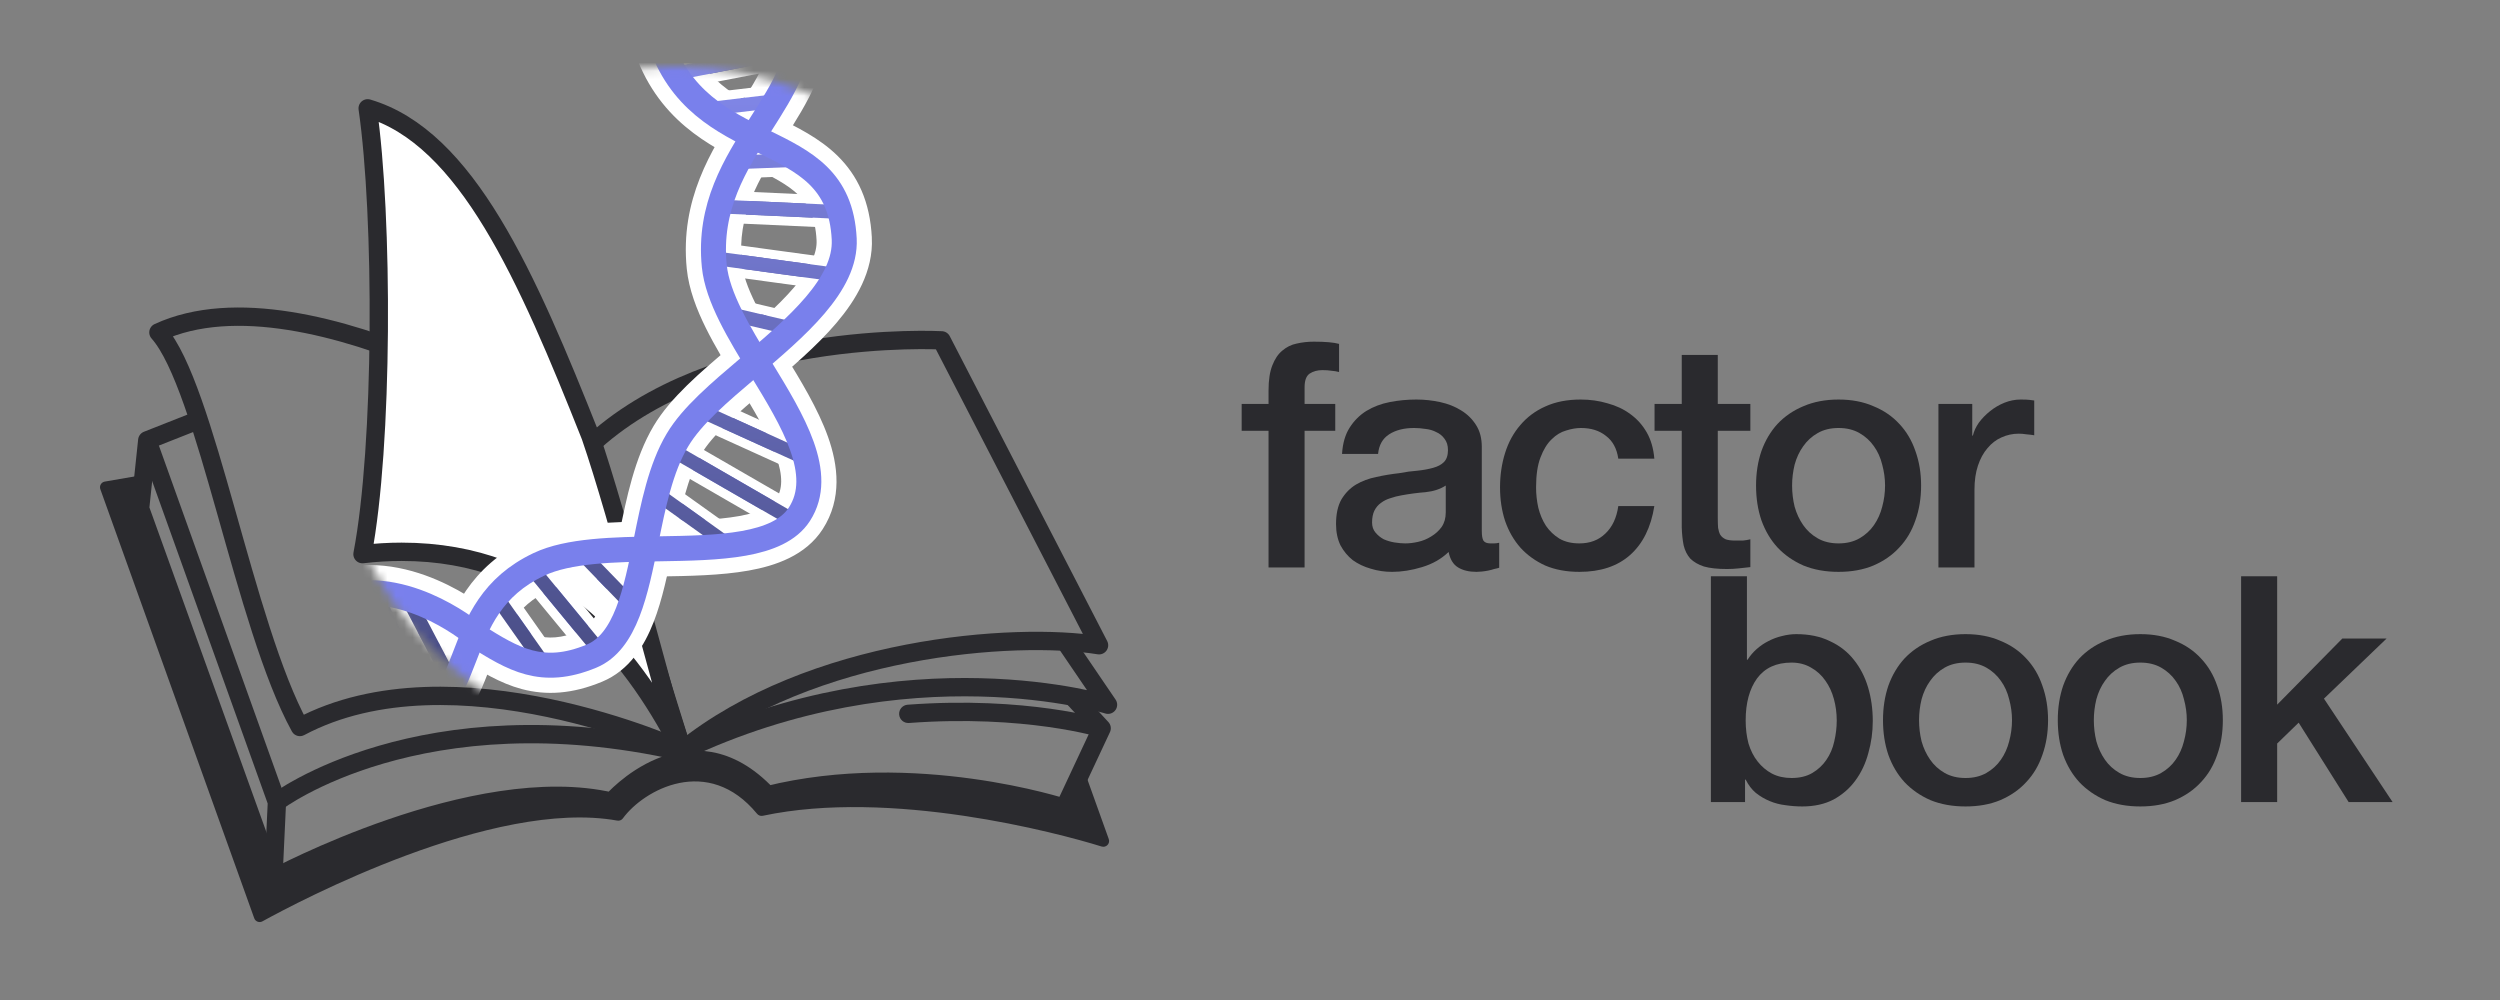 <svg width="300" height="120" viewBox="0 0 300 120" fill="none" xmlns="http://www.w3.org/2000/svg">
<rect x="0" y="0" width="300" height="120" fill="#808080" stroke="none"/>
<path d="M129.983 92.126L133.051 100.686C133.245 101.225 132.741 101.751 132.195 101.583C126.818 99.906 106.842 94.633 91.53 97.895C91.276 97.951 91.014 97.854 90.846 97.652C84.965 90.508 77.256 94.764 74.738 98.213C74.584 98.422 74.323 98.519 74.065 98.471C59.205 95.806 35.836 108.167 31.49 110.562C31.117 110.768 30.65 110.588 30.508 110.189L12.041 58.706C11.896 58.302 12.15 57.861 12.576 57.79L17.216 56.987L16.824 60.873C16.813 60.978 16.824 61.079 16.861 61.176L32.529 104.658C32.671 105.055 33.131 105.234 33.501 105.036C37.521 102.917 58.005 92.709 73.045 96.12C73.277 96.173 73.516 96.105 73.684 95.937C83.339 86.532 89.837 93.598 91.814 95.22C91.978 95.354 92.191 95.403 92.4 95.354C108.072 91.771 124.004 95.877 127.162 96.778C127.491 96.871 127.831 96.715 127.976 96.404L129.979 92.126H129.983Z" fill="#2A2A2E"/>
<path d="M81.897 90.034C78.549 79.99 73.216 62.047 70.586 53.677C85.652 39.328 112.992 40.842 112.992 40.842L131.885 77.43C121.81 75.789 97.361 77.562 81.897 90.034Z" stroke="#2A2A2E" stroke-width="2.2" stroke-miterlimit="10" stroke-linejoin="round"/>
<path d="M81.897 90.034C81.897 90.034 54.403 77.434 35.989 87.239C29.293 75.043 24.749 46.346 19.01 39.889C37.184 31.519 70.586 53.68 70.586 53.68L81.897 90.037V90.034Z" stroke="#2A2A2E" stroke-width="2.2" stroke-miterlimit="10" stroke-linejoin="round"/>
<path d="M127.699 76.836L132.96 84.567C132.96 84.567 109.091 77.134 81.705 90.186" stroke="#2A2A2E" stroke-width="2.2" stroke-miterlimit="10" stroke-linejoin="round"/>
<path d="M108.913 84.565C108.307 84.61 107.852 85.138 107.897 85.743C107.942 86.349 108.47 86.804 109.076 86.759L108.913 84.565ZM132.195 87.395C132.517 86.344 132.517 86.344 132.516 86.344C132.516 86.344 132.516 86.344 132.516 86.343C132.515 86.343 132.514 86.343 132.513 86.343C132.511 86.342 132.509 86.341 132.506 86.34C132.5 86.339 132.492 86.336 132.482 86.333C132.461 86.327 132.432 86.318 132.393 86.307C132.317 86.285 132.207 86.254 132.062 86.216C131.773 86.138 131.35 86.03 130.8 85.904C129.7 85.653 128.093 85.332 126.042 85.046C121.941 84.472 116.062 84.033 108.913 84.565L109.076 86.759C116.047 86.24 121.768 86.669 125.737 87.224C127.721 87.502 129.267 87.811 130.311 88.049C130.832 88.168 131.229 88.27 131.492 88.34C131.623 88.376 131.721 88.403 131.785 88.422C131.817 88.431 131.84 88.438 131.855 88.442C131.862 88.444 131.867 88.446 131.87 88.447C131.871 88.447 131.872 88.447 131.873 88.447C131.873 88.447 131.873 88.447 131.873 88.447C131.873 88.447 131.873 88.447 131.873 88.447C131.872 88.447 131.872 88.447 132.195 87.395Z" fill="#2A2A2E"/>
<path d="M23.856 50.396L17.672 52.836L16.809 61.027L32.801 105.41C32.801 105.41 57.003 92.365 73.414 96.203C73.414 96.203 82.726 85.423 92.093 95.426C109.73 91.043 127.726 96.943 127.726 96.943L132.198 87.392L128.626 83.528" stroke="#2A2A2E" stroke-width="2.2" stroke-miterlimit="10" stroke-linejoin="round"/>
<path d="M17.672 52.836L33.231 96.255L32.801 105.413" stroke="#2A2A2E" stroke-width="2.2" stroke-miterlimit="10" stroke-linejoin="round"/>
<path d="M33.238 96.207C33.238 96.207 50.497 83.131 81.705 90.186" stroke="#2A2A2E" stroke-width="2.2" stroke-miterlimit="10" stroke-linejoin="round"/>
<path d="M81.499 89.5C75.55 78.18 66.075 66.215 48.177 66.215C46.652 66.215 45.081 66.31 43.5 66.497C45.999 53.5 45.999 26 44.12 13C55.999 16.5 63.247 33.169 70.864 52.348C74.2 62.011 79.683 83.426 81.499 89.5Z" fill="white" stroke="#2A2A2E" stroke-width="2.2" stroke-linejoin="round"/>
<mask id="mask0_6315_28056" style="mask-type:alpha" maskUnits="userSpaceOnUse" x="40" y="8" width="82" height="82">
<circle cx="81" cy="49" r="41" fill="#D9D9D9"/>
</mask>
<g mask="url(#mask0_6315_28056)">
<path d="M96.156 5.044L96.051 4.504L95.511 4.608L80.77 7.463L80.231 7.568L80.335 8.107L80.649 9.727L80.753 10.267L81.293 10.163L96.034 7.308L96.574 7.204L96.47 6.664L96.156 5.044ZM93.499 11.237L93.434 10.691L92.888 10.756L84.763 11.722L84.217 11.787L84.282 12.333L84.477 13.972L84.542 14.518L85.088 14.453L93.212 13.486L93.759 13.422L93.694 12.875L93.499 11.237ZM96.291 18.346L96.27 17.797L95.72 17.817L88.826 18.081L88.276 18.102L88.297 18.652L88.36 20.3L88.381 20.85L88.931 20.829L95.825 20.566L96.375 20.544L96.354 19.995L96.291 18.346ZM101.381 24.643L101.406 24.093L100.856 24.069L86.394 23.41L85.844 23.385L85.819 23.934L85.744 25.582L85.719 26.132L86.269 26.157L100.731 26.816L101.281 26.841L101.306 26.291L101.381 24.643ZM100.982 32.223L101.056 31.678L100.511 31.604L85.829 29.598L85.284 29.524L85.21 30.069L84.986 31.704L84.912 32.249L85.457 32.323L100.139 34.329L100.684 34.403L100.759 33.858L100.982 32.223ZM95.867 38.773L95.992 38.237L95.457 38.112L87.889 36.341L87.353 36.216L87.228 36.751L86.852 38.358L86.726 38.893L87.262 39.019L94.83 40.79L95.365 40.915L95.491 40.38L95.867 38.773ZM97.537 54.502L97.764 54.002L97.264 53.774L84.66 48.051L84.159 47.823L83.932 48.324L83.249 49.826L83.022 50.327L83.523 50.555L96.126 56.278L96.627 56.506L96.855 56.005L97.537 54.502ZM96.237 62.067L96.512 61.591L96.036 61.316L81.339 52.826L80.863 52.55L80.588 53.027L79.762 54.455L79.487 54.932L79.963 55.207L94.66 63.697L95.137 63.972L95.412 63.496L96.237 62.067ZM88.459 65.127L88.778 64.679L88.331 64.359L79.606 58.123L79.159 57.804L78.839 58.251L77.88 59.593L77.56 60.041L78.007 60.361L86.732 66.597L87.179 66.916L87.499 66.469L88.459 65.127ZM76.679 72.311L77.074 71.928L76.691 71.533L70.777 65.429L70.394 65.034L69.999 65.417L68.814 66.565L68.419 66.947L68.802 67.342L74.716 73.447L75.099 73.842L75.494 73.459L76.679 72.311ZM73.016 78.07L73.44 77.72L73.091 77.295L64.879 67.326L64.529 66.902L64.104 67.252L62.831 68.301L62.406 68.65L62.756 69.075L70.968 79.044L71.318 79.468L71.742 79.119L73.016 78.07ZM66.331 79.769L66.78 79.452L66.463 79.002L60.696 70.819L60.379 70.37L59.929 70.687L58.581 71.637L58.131 71.954L58.448 72.404L64.216 80.587L64.533 81.036L64.982 80.719L66.331 79.769ZM52.749 85.955L53.249 85.727L53.021 85.226L46.639 71.217L46.411 70.717L45.91 70.945L44.409 71.629L43.908 71.857L44.136 72.357L50.519 86.366L50.747 86.867L51.247 86.639L52.749 85.955ZM55.347 82.255L55.834 81.999L55.578 81.512L50.469 71.778L50.214 71.291L49.727 71.546L48.266 72.313L47.779 72.569L48.035 73.056L53.143 82.79L53.399 83.277L53.886 83.022L55.347 82.255Z" fill="url(#paint0_linear_6315_28056)" stroke="white" stroke-width="1.1" stroke-miterlimit="10"/>
<mask id="path-12-outside-1_6315_28056" maskUnits="userSpaceOnUse" x="42.121" y="-0.5" width="59" height="93" fill="black">
<rect fill="white" x="42.121" y="-0.5" width="59" height="93"/>
<path fill-rule="evenodd" clip-rule="evenodd" d="M96.162 1.5C96.891 1.501 97.481 2.093 97.48 2.822C97.477 5.076 96.93 7.132 96.109 9.063C95.142 11.337 93.77 13.492 92.433 15.591L92.392 15.655C89.316 20.483 86.363 25.188 87.029 31.794C87.197 33.452 87.864 35.291 88.86 37.302C89.841 39.28 91.089 41.328 92.38 43.446L92.435 43.536L92.453 43.566C94.353 46.671 96.357 49.949 97.472 53.073C98.595 56.224 98.917 59.508 97.043 62.416C95.473 64.854 92.573 65.95 89.481 66.501C86.35 67.06 82.642 67.12 79.062 67.178C76.351 67.223 73.698 67.27 71.288 67.509C68.867 67.749 66.805 68.173 65.245 68.911C60.061 71.363 58.53 75.246 56.984 79.272L56.982 79.276L56.941 79.383C56.134 81.464 55.27 83.694 53.788 85.534C52.227 87.471 50.037 88.923 46.696 89.58C45.981 89.721 45.287 89.255 45.146 88.539C45.005 87.824 45.471 87.13 46.187 86.99C48.95 86.446 50.581 85.307 51.732 83.878C52.936 82.383 53.67 80.515 54.52 78.323C54.52 78.323 54.52 78.322 54.521 78.322L54.53 78.296C56.085 74.248 57.927 69.452 64.116 66.525C66.085 65.594 68.502 65.132 71.028 64.882C73.566 64.63 76.329 64.583 79.02 64.539C82.657 64.48 86.137 64.416 89.018 63.902C91.938 63.381 93.877 62.457 94.824 60.986C96.054 59.078 95.987 56.771 94.985 53.96C93.977 51.134 92.127 48.092 90.182 44.912L90.095 44.769C88.827 42.69 87.527 40.557 86.495 38.474C85.442 36.35 84.616 34.179 84.403 32.059C83.639 24.48 87.084 19.073 90.115 14.316L90.165 14.237C90.165 14.237 90.165 14.237 90.165 14.237C91.54 12.079 92.804 10.09 93.679 8.031C94.4 6.335 94.837 4.632 94.84 2.818C94.841 2.089 95.433 1.499 96.162 1.5Z"/>
</mask>
<path fill-rule="evenodd" clip-rule="evenodd" d="M96.162 1.5C96.891 1.501 97.481 2.093 97.48 2.822C97.477 5.076 96.93 7.132 96.109 9.063C95.142 11.337 93.77 13.492 92.433 15.591L92.392 15.655C89.316 20.483 86.363 25.188 87.029 31.794C87.197 33.452 87.864 35.291 88.86 37.302C89.841 39.28 91.089 41.328 92.38 43.446L92.435 43.536L92.453 43.566C94.353 46.671 96.357 49.949 97.472 53.073C98.595 56.224 98.917 59.508 97.043 62.416C95.473 64.854 92.573 65.95 89.481 66.501C86.35 67.06 82.642 67.12 79.062 67.178C76.351 67.223 73.698 67.27 71.288 67.509C68.867 67.749 66.805 68.173 65.245 68.911C60.061 71.363 58.53 75.246 56.984 79.272L56.982 79.276L56.941 79.383C56.134 81.464 55.27 83.694 53.788 85.534C52.227 87.471 50.037 88.923 46.696 89.58C45.981 89.721 45.287 89.255 45.146 88.539C45.005 87.824 45.471 87.13 46.187 86.99C48.95 86.446 50.581 85.307 51.732 83.878C52.936 82.383 53.67 80.515 54.52 78.323C54.52 78.323 54.52 78.322 54.521 78.322L54.53 78.296C56.085 74.248 57.927 69.452 64.116 66.525C66.085 65.594 68.502 65.132 71.028 64.882C73.566 64.63 76.329 64.583 79.02 64.539C82.657 64.48 86.137 64.416 89.018 63.902C91.938 63.381 93.877 62.457 94.824 60.986C96.054 59.078 95.987 56.771 94.985 53.96C93.977 51.134 92.127 48.092 90.182 44.912L90.095 44.769C88.827 42.69 87.527 40.557 86.495 38.474C85.442 36.35 84.616 34.179 84.403 32.059C83.639 24.48 87.084 19.073 90.115 14.316L90.165 14.237C90.165 14.237 90.165 14.237 90.165 14.237C91.54 12.079 92.804 10.09 93.679 8.031C94.4 6.335 94.837 4.632 94.84 2.818C94.841 2.089 95.433 1.499 96.162 1.5Z" fill="url(#paint1_linear_6315_28056)"/>
<path d="M64.341 69.339C64.577 69.838 65.174 70.051 65.673 69.815C66.172 69.579 66.385 68.983 66.149 68.483L64.341 69.339ZM65.585 67.29C65.349 66.791 64.752 66.578 64.253 66.814C63.754 67.05 63.541 67.646 63.777 68.145L65.585 67.29ZM63.777 68.145L64.341 69.339L66.149 68.483L65.585 67.29L63.777 68.145ZM97.48 2.822L95.48 2.819L95.48 2.819L97.48 2.822ZM96.162 1.5L96.164 -0.5L96.162 1.5ZM96.109 9.063L97.949 9.846L97.949 9.846L96.109 9.063ZM92.433 15.591L94.12 16.665L94.12 16.665L92.433 15.591ZM92.392 15.655L94.079 16.73L94.079 16.73L92.392 15.655ZM87.029 31.794L89.019 31.594L89.019 31.594L87.029 31.794ZM88.86 37.302L90.652 36.414L90.652 36.414L88.86 37.302ZM92.38 43.446L90.672 44.487L90.672 44.487L92.38 43.446ZM92.435 43.536L90.727 44.577L90.729 44.58L92.435 43.536ZM92.453 43.566L94.159 42.522L94.159 42.522L92.453 43.566ZM97.472 53.073L99.355 52.401L99.355 52.401L97.472 53.073ZM97.043 62.416L95.362 61.333L95.362 61.333L97.043 62.416ZM89.481 66.501L89.13 64.532L89.13 64.532L89.481 66.501ZM79.062 67.178L79.03 65.179L79.03 65.179L79.062 67.178ZM71.288 67.509L71.486 69.499L71.486 69.499L71.288 67.509ZM65.245 68.911L66.1 70.719L66.1 70.719L65.245 68.911ZM56.984 79.272L58.849 79.993L58.851 79.989L56.984 79.272ZM56.982 79.276L58.847 79.999L58.848 79.997L56.982 79.276ZM56.941 79.383L55.076 78.66L55.076 78.66L56.941 79.383ZM53.788 85.534L55.345 86.788L55.345 86.788L53.788 85.534ZM46.696 89.58L46.31 87.617L46.31 87.617L46.696 89.58ZM45.146 88.539L47.109 88.153L47.109 88.153L45.146 88.539ZM46.187 86.99L45.801 85.027L45.801 85.027L46.187 86.99ZM51.732 83.878L53.289 85.132L53.289 85.132L51.732 83.878ZM54.52 78.323L52.656 77.598L52.655 77.6L54.52 78.323ZM54.521 78.322L56.385 79.046L56.388 79.038L54.521 78.322ZM54.53 78.296L52.663 77.579L52.663 77.58L54.53 78.296ZM64.116 66.525L64.972 68.332L64.972 68.332L64.116 66.525ZM71.028 64.882L70.831 62.892L70.831 62.892L71.028 64.882ZM79.02 64.539L78.987 62.539L78.987 62.539L79.02 64.539ZM89.018 63.902L88.667 61.933L88.667 61.933L89.018 63.902ZM94.824 60.986L93.143 59.903L93.143 59.903L94.824 60.986ZM94.985 53.96L93.101 54.632L93.101 54.632L94.985 53.96ZM90.182 44.912L88.474 45.953L88.476 45.955L90.182 44.912ZM90.095 44.769L91.803 43.728L91.803 43.728L90.095 44.769ZM86.495 38.474L84.703 39.363L84.703 39.363L86.495 38.474ZM84.403 32.059L86.393 31.859L86.393 31.859L84.403 32.059ZM90.115 14.316L88.428 13.242L88.428 13.242L90.115 14.316ZM93.679 8.031L95.52 8.813L95.52 8.813L93.679 8.031ZM94.84 2.818L96.84 2.821L96.84 2.821L94.84 2.818ZM99.48 2.824C99.482 0.991 97.998 -0.498 96.164 -0.5L96.159 3.5C95.783 3.499 95.479 3.195 95.48 2.819L99.48 2.824ZM97.949 9.846C98.846 7.736 99.476 5.411 99.48 2.824L95.48 2.819C95.477 4.74 95.013 6.528 94.268 8.281L97.949 9.846ZM94.12 16.665C95.44 14.593 96.907 12.298 97.949 9.846L94.268 8.281C93.378 10.376 92.1 12.391 90.746 14.516L94.12 16.665ZM94.079 16.73L94.12 16.665L90.746 14.516L90.705 14.581L94.079 16.73ZM89.019 31.594C88.431 25.757 90.977 21.598 94.079 16.73L90.705 14.581C87.656 19.367 84.296 24.619 85.04 31.995L89.019 31.594ZM90.652 36.414C89.698 34.488 89.151 32.901 89.019 31.594L85.04 31.995C85.242 34.003 86.029 36.094 87.068 38.19L90.652 36.414ZM94.088 42.404C92.786 40.269 91.586 38.299 90.652 36.414L87.068 38.19C88.095 40.261 89.392 42.386 90.672 44.487L94.088 42.404ZM94.159 42.522L94.141 42.492L90.729 44.58L90.747 44.609L94.159 42.522ZM99.355 52.401C98.158 49.043 96.03 45.581 94.159 42.522L90.747 44.609C92.675 47.762 94.557 50.854 95.588 53.745L99.355 52.401ZM98.725 63.499C101.087 59.833 100.57 55.807 99.355 52.401L95.588 53.745C96.621 56.641 96.747 59.184 95.362 61.333L98.725 63.499ZM89.832 68.47C93.053 67.896 96.682 66.67 98.725 63.499L95.362 61.333C94.264 63.038 92.093 64.004 89.13 64.532L89.832 68.47ZM79.095 69.178C82.63 69.121 86.511 69.062 89.832 68.47L89.13 64.532C86.188 65.057 82.653 65.12 79.03 65.179L79.095 69.178ZM71.486 69.499C73.799 69.27 76.367 69.223 79.095 69.178L79.03 65.179C76.335 65.223 73.598 65.27 71.091 65.519L71.486 69.499ZM66.1 70.719C67.351 70.128 69.143 69.731 71.486 69.499L71.091 65.519C68.591 65.766 66.259 66.219 64.39 67.103L66.1 70.719ZM58.851 79.989C60.389 75.984 61.689 72.805 66.1 70.719L64.39 67.103C58.432 69.921 56.671 74.509 55.117 78.555L58.851 79.989ZM58.848 79.997L58.849 79.993L55.118 78.552L55.116 78.556L58.848 79.997ZM58.805 80.106L58.847 79.999L55.117 78.553L55.076 78.66L58.805 80.106ZM55.345 86.788C57.054 84.666 58.018 82.138 58.806 80.106L55.076 78.66C54.25 80.79 53.485 82.721 52.23 84.279L55.345 86.788ZM47.082 91.542C50.86 90.799 53.474 89.111 55.345 86.788L52.23 84.279C50.98 85.831 49.214 87.046 46.31 87.617L47.082 91.542ZM43.184 88.925C43.538 90.724 45.283 91.896 47.082 91.542L46.31 87.617C46.679 87.545 47.036 87.785 47.109 88.153L43.184 88.925ZM45.801 85.027C44.002 85.381 42.83 87.126 43.184 88.925L47.109 88.153C47.181 88.522 46.941 88.879 46.573 88.952L45.801 85.027ZM50.174 82.623C49.333 83.667 48.127 84.57 45.801 85.027L46.572 88.952C49.773 88.322 51.828 86.946 53.289 85.132L50.174 82.623ZM52.655 77.6C51.781 79.856 51.148 81.414 50.174 82.623L53.289 85.132C54.724 83.351 55.56 81.174 56.385 79.046L52.655 77.6ZM52.657 77.597C52.656 77.598 52.656 77.599 52.656 77.599C52.656 77.599 52.656 77.599 52.656 77.598L56.384 79.048C56.385 79.047 56.385 79.046 56.385 79.046C56.385 79.046 56.385 79.046 56.385 79.046L52.657 77.597ZM52.663 77.58L52.653 77.605L56.388 79.038L56.398 79.013L52.663 77.58ZM63.261 64.717C56.301 68.009 54.228 73.505 52.663 77.579L56.398 79.013C57.942 74.991 59.553 70.895 64.972 68.332L63.261 64.717ZM70.831 62.892C68.225 63.15 65.538 63.639 63.261 64.717L64.972 68.332C66.63 67.548 68.779 67.115 71.225 66.872L70.831 62.892ZM78.987 62.539C76.313 62.583 73.465 62.63 70.831 62.892L71.225 66.872C73.666 66.63 76.346 66.583 79.052 66.539L78.987 62.539ZM88.667 61.933C85.975 62.413 82.67 62.479 78.987 62.539L79.052 66.539C82.645 66.48 86.298 66.419 89.369 65.871L88.667 61.933ZM93.143 59.903C92.667 60.642 91.456 61.436 88.667 61.933L89.369 65.871C92.42 65.327 95.086 64.272 96.505 62.07L93.143 59.903ZM93.101 54.632C94.011 57.182 93.886 58.75 93.143 59.903L96.505 62.07C98.222 59.406 97.964 56.36 96.869 53.288L93.101 54.632ZM88.476 45.955C90.451 49.185 92.177 52.04 93.101 54.632L96.869 53.288C95.777 50.228 93.802 46.998 91.888 43.868L88.476 45.955ZM84.703 39.363C85.781 41.538 87.129 43.747 88.387 45.81L91.803 43.728C90.525 41.632 89.273 39.576 88.287 37.586L84.703 39.363ZM82.413 32.26C82.662 34.73 83.608 37.153 84.703 39.363L88.287 37.586C87.277 35.548 86.571 33.628 86.393 31.859L82.413 32.26ZM88.428 13.242C85.417 17.967 81.572 23.915 82.413 32.26L86.393 31.859C85.706 25.044 88.751 20.178 91.802 15.391L88.428 13.242ZM88.479 13.162L88.428 13.242L91.802 15.391L91.852 15.312L88.479 13.162ZM88.478 13.164C88.478 13.164 88.478 13.164 88.478 13.164C88.478 13.164 88.478 13.164 88.478 13.164C88.478 13.164 88.478 13.164 88.478 13.164C88.478 13.164 88.478 13.164 88.478 13.164C88.478 13.164 88.478 13.164 88.478 13.164C88.478 13.164 88.478 13.164 88.478 13.164C88.478 13.164 88.478 13.164 88.478 13.164C88.478 13.164 88.478 13.164 88.478 13.164C88.478 13.164 88.478 13.164 88.478 13.164C88.478 13.164 88.478 13.164 88.478 13.164C88.478 13.164 88.478 13.164 88.478 13.164C88.478 13.164 88.478 13.164 88.478 13.164C88.478 13.164 88.478 13.164 88.478 13.164C88.478 13.164 88.478 13.164 88.478 13.164C88.478 13.164 88.478 13.164 88.478 13.164C88.478 13.164 88.478 13.164 88.478 13.164C88.478 13.164 88.478 13.164 88.478 13.164C88.478 13.164 88.478 13.164 88.478 13.164C88.478 13.164 88.478 13.164 88.478 13.164C91.239 12.55 91.853 15.311 91.853 15.311C91.853 15.311 91.853 15.311 91.853 15.311C91.853 15.311 91.853 15.311 91.853 15.311C91.853 15.311 91.853 15.311 91.853 15.311C91.853 15.311 91.853 15.311 91.853 15.311C91.853 15.311 91.853 15.311 91.853 15.311C91.853 15.311 91.853 15.311 91.853 15.311C91.853 15.311 91.853 15.311 91.853 15.311C91.853 15.311 91.853 15.311 91.853 15.311C91.853 15.311 91.853 15.311 91.853 15.311C91.853 15.311 91.853 15.311 91.853 15.311C91.853 15.311 91.853 15.311 91.853 15.311C91.853 15.311 91.853 15.311 91.853 15.311C91.853 15.311 91.853 15.311 91.853 15.311C91.853 15.311 91.853 15.311 91.853 15.311C91.853 15.311 91.853 15.311 91.853 15.311C91.853 15.311 91.853 15.311 91.853 15.311C91.853 15.311 91.853 15.311 91.853 15.311C91.853 15.311 91.853 15.311 91.853 15.311C91.853 15.311 91.239 12.55 88.478 13.164C88.478 13.164 88.478 13.164 88.478 13.164C88.478 13.164 88.478 13.164 88.478 13.164C88.478 13.164 88.478 13.164 88.478 13.164C88.478 13.164 88.478 13.164 88.478 13.164C88.478 13.164 88.478 13.164 88.478 13.164C88.478 13.164 88.478 13.164 88.478 13.164C88.478 13.164 88.478 13.164 88.478 13.164C88.478 13.164 88.478 13.164 88.478 13.164C88.478 13.164 88.478 13.164 88.478 13.164C88.478 13.164 88.478 13.164 88.478 13.164C88.478 13.164 88.478 13.164 88.478 13.164C88.478 13.164 88.478 13.164 88.478 13.164L91.853 15.311C91.853 15.311 91.853 15.311 91.853 15.311C91.853 15.311 91.853 15.311 91.853 15.311C91.853 15.311 91.853 15.311 91.853 15.311C91.853 15.311 91.853 15.311 91.853 15.311C91.853 15.311 91.853 15.311 91.853 15.311C91.853 15.311 91.853 15.311 91.853 15.311C91.853 15.311 91.853 15.311 91.853 15.311C91.853 15.311 91.853 15.311 91.853 15.311C91.853 15.311 91.853 15.311 91.853 15.311C91.853 15.311 91.853 15.311 91.853 15.311C91.853 15.311 91.853 15.311 91.853 15.311C91.853 15.311 91.853 15.311 91.853 15.311C91.853 15.311 91.853 15.311 91.853 15.311C91.853 15.311 91.853 15.311 91.853 15.311C91.853 15.311 91.853 15.311 91.853 15.311C91.853 15.311 91.853 15.311 91.853 15.311C91.853 15.311 91.853 15.311 91.853 15.311C91.853 15.311 91.853 15.311 91.853 15.311C91.853 15.311 91.853 15.311 91.853 15.311C89.092 15.925 88.478 13.164 88.478 13.164C88.478 13.164 88.478 13.164 88.478 13.164C88.478 13.164 88.478 13.164 88.478 13.164C88.478 13.164 88.478 13.164 88.478 13.164C88.478 13.164 88.478 13.164 88.478 13.164C88.478 13.164 88.478 13.164 88.478 13.164C88.478 13.164 88.478 13.164 88.478 13.164C88.478 13.164 88.478 13.164 88.478 13.164C88.478 13.164 88.478 13.164 88.478 13.164C88.478 13.164 88.478 13.164 88.478 13.164C88.478 13.164 88.478 13.164 88.478 13.164C88.478 13.164 88.478 13.164 88.478 13.164C88.478 13.164 88.478 13.164 88.478 13.164C88.478 13.164 88.478 13.164 88.478 13.164C88.478 13.164 88.478 13.164 88.478 13.164C88.478 13.164 88.478 13.164 88.478 13.164C88.478 13.164 88.478 13.164 88.478 13.164C88.478 13.164 88.478 13.164 88.478 13.164C88.478 13.164 88.478 13.164 88.478 13.164C88.478 13.164 89.092 15.925 91.853 15.311C91.853 15.311 91.853 15.311 91.853 15.311C91.853 15.311 91.853 15.311 91.853 15.311C91.853 15.311 91.853 15.311 91.853 15.311C91.853 15.311 91.853 15.311 91.853 15.311C91.853 15.311 91.853 15.311 91.853 15.311C91.853 15.311 91.853 15.311 91.853 15.311C91.853 15.311 91.853 15.311 91.853 15.311C91.853 15.311 91.853 15.311 91.853 15.311C91.853 15.311 91.853 15.311 91.853 15.311C91.853 15.311 91.853 15.311 91.853 15.311C91.853 15.311 91.853 15.311 91.853 15.311C91.853 15.311 91.853 15.311 91.853 15.311L88.478 13.164ZM91.838 7.248C91.04 9.128 89.872 10.974 88.478 13.163L91.852 15.312C93.207 13.184 94.568 11.053 95.52 8.813L91.838 7.248ZM92.84 2.816C92.838 4.297 92.483 5.732 91.838 7.248L95.52 8.813C96.316 6.939 96.837 4.968 96.84 2.821L92.84 2.816ZM96.164 -0.5C94.331 -0.502 92.842 0.982 92.84 2.816L96.84 2.821C96.839 3.196 96.534 3.501 96.159 3.5L96.164 -0.5ZM94.143 42.495L94.088 42.404L90.672 44.487L90.727 44.577L94.143 42.495ZM88.387 45.81L88.474 45.953L91.89 43.871L91.803 43.728L88.387 45.81Z" fill="white" mask="url(#path-12-outside-1_6315_28056)"/>
<path d="M90.947 18.123L90.947 18.123M90.947 18.123L90.503 19.019C90.505 19.018 90.507 19.018 90.509 19.017L90.947 18.123L90.947 18.123M90.947 18.123L90.947 18.123M90.947 18.123L90.51 19.017M90.947 18.123L90.51 19.017M90.51 19.017C90.972 18.859 91.219 18.596 91.345 18.318L90.51 19.017ZM90.43 18.983L90.503 19.019L90.503 19.019C90.503 19.019 90.503 19.019 90.503 19.019L90.507 19.021C93.115 20.298 95.102 21.295 96.553 22.719C97.875 24.017 98.838 25.772 98.988 28.804C99.076 30.646 98.111 32.71 96.055 35.126C94.023 37.512 91.264 39.86 88.401 42.293L88.4 42.294L88.4 42.294L88.399 42.295L88.193 42.469L88.193 42.469L88.097 42.55C84.734 45.403 81.216 48.387 79.301 51.615C77.103 55.296 76.142 60.058 75.32 64.129L75.301 64.221L75.244 64.506C75.244 64.506 75.244 64.506 75.244 64.506C74.625 67.564 74.054 70.367 73.172 72.622C72.284 74.895 71.269 76.109 70.089 76.596L70.089 76.596L70.088 76.597L70.087 76.597C67.52 77.66 65.685 77.668 64.072 77.239C62.354 76.783 60.735 75.805 58.553 74.444C58.482 74.386 58.389 74.31 58.274 74.219L57.689 74.957L58.274 74.219C58.015 74.013 57.643 73.729 57.175 73.398C56.241 72.739 54.906 71.882 53.291 71.087C50.115 69.526 45.555 68.061 40.774 69.218C39.529 69.52 38.764 70.774 39.066 72.019C39.367 73.264 40.621 74.029 41.866 73.728C45.123 72.939 48.496 73.9 51.243 75.251C52.589 75.913 53.713 76.634 54.498 77.188L55.075 76.372L54.498 77.188C54.889 77.465 55.192 77.697 55.392 77.855L56.013 77.071L55.392 77.855C55.492 77.934 55.566 77.995 55.612 78.033C55.635 78.052 55.651 78.066 55.66 78.073L55.663 78.076L55.664 78.077L55.665 78.078L55.67 78.082L55.742 78.145L55.802 78.197L55.869 78.238L56.068 78.363L56.068 78.363L56.129 78.401C58.191 79.688 60.393 81.063 62.88 81.724C65.578 82.44 68.455 82.295 71.861 80.885C74.795 79.673 76.443 77 77.494 74.311C78.53 71.661 79.168 68.506 79.754 65.614L79.764 65.563L79.764 65.563L79.797 65.402L79.797 65.402C80.683 61.016 81.515 56.956 83.286 53.991L83.287 53.99L83.289 53.986L83.29 53.984C84.774 51.482 87.716 48.959 91.404 45.831L91.404 45.83L91.505 45.745L91.54 45.714C94.29 43.378 97.302 40.819 99.588 38.133C101.886 35.433 103.797 32.213 103.623 28.58L103.623 28.58L103.622 28.578L103.622 28.578C103.42 24.468 102.02 21.583 99.803 19.408C97.768 17.41 95.13 16.118 92.736 14.946L92.666 14.912L92.547 14.853L92.546 14.853C87.811 12.537 83.355 10.294 81.338 3.979C80.948 2.758 79.643 2.085 78.422 2.475C77.202 2.865 76.528 4.17 76.918 5.391C79.561 13.668 85.673 16.657 90.379 18.958L90.43 18.983ZM90.51 19.017C90.972 18.859 91.219 18.596 91.345 18.318C93.74 19.495 95.748 20.528 97.254 22.006L90.51 19.017ZM90.471 18.898L90.869 18.085L90.471 18.898Z" fill="url(#paint2_linear_6315_28056)" stroke="white" stroke-width="2" stroke-miterlimit="10" stroke-linecap="round"/>
<path d="M51.769 85.796L45.387 71.787M54.36 82.151L49.251 72.416M65.339 79.794L59.571 71.611M72.029 78.169L63.816 68.2M75.703 72.489L69.789 66.385M87.531 65.478L78.806 59.242M95.347 62.506L80.651 54.016M96.694 55.026L84.091 49.302M95.143 39.451L87.575 37.679M100.325 32.966L85.642 30.96M100.793 25.442L86.33 24.783M95.772 19.191L88.877 19.455M93.049 12.121L84.925 13.087M95.772 5.958L81.031 8.812" stroke="url(#paint3_linear_6315_28056)" stroke-width="1.65" stroke-miterlimit="10"/>
<path d="M46.441 88.284C52.546 87.084 54.083 83.103 55.751 78.799C57.303 74.759 58.986 70.411 64.681 67.718C68.209 66.049 73.639 65.946 79.041 65.859C86.258 65.741 93.416 65.61 95.934 61.701C99.037 56.885 95.158 50.517 91.308 44.223C88.702 39.949 86.097 35.703 85.716 31.927C84.999 24.812 88.219 19.748 91.279 14.946C92.641 12.808 93.968 10.725 94.894 8.547C95.665 6.734 96.157 4.854 96.16 2.82" stroke="#7980EC" stroke-width="3" stroke-miterlimit="10" stroke-linecap="round"/>
<path d="M79.128 4.685C81.471 12.018 86.799 14.624 91.527 16.937C96.577 19.411 100.954 21.548 101.306 28.692C101.569 34.166 95.553 39.26 89.902 44.062C86.33 47.092 83.022 49.888 81.295 52.801C79.275 56.182 78.382 60.691 77.518 64.965C76.303 70.967 75.088 77.042 70.975 78.74C65.002 81.214 61.548 79.048 57.185 76.325C57.185 76.325 49.358 69.527 41.321 71.473" stroke="#7980EC" stroke-width="3" stroke-miterlimit="10" stroke-linecap="round"/>
</g>
<path d="M149 48.475H152.225V46.843C152.225 45.604 152.377 44.605 152.681 43.846C152.984 43.062 153.389 42.467 153.895 42.062C154.401 41.632 154.97 41.354 155.602 41.228C156.26 41.076 156.943 41 157.651 41C159.043 41 160.054 41.089 160.687 41.266V44.643C160.409 44.567 160.105 44.516 159.776 44.491C159.473 44.44 159.106 44.415 158.676 44.415C158.094 44.415 157.588 44.554 157.158 44.832C156.753 45.111 156.551 45.654 156.551 46.464V48.475H160.231V51.7H156.551V68.092H152.225V51.7H149V48.475Z" fill="#2A2A2E"/>
<path d="M177.816 63.728C177.816 64.26 177.879 64.639 178.006 64.867C178.157 65.094 178.436 65.208 178.84 65.208C178.967 65.208 179.119 65.208 179.296 65.208C179.473 65.208 179.675 65.183 179.903 65.132V68.13C179.751 68.181 179.549 68.231 179.296 68.282C179.068 68.358 178.828 68.421 178.575 68.472C178.322 68.522 178.069 68.56 177.816 68.585C177.563 68.611 177.348 68.623 177.171 68.623C176.285 68.623 175.552 68.446 174.97 68.092C174.388 67.738 174.009 67.118 173.832 66.233C172.972 67.067 171.909 67.675 170.644 68.054C169.405 68.433 168.203 68.623 167.04 68.623C166.154 68.623 165.307 68.497 164.497 68.244C163.688 68.016 162.967 67.675 162.335 67.219C161.728 66.739 161.234 66.144 160.855 65.436C160.501 64.702 160.324 63.855 160.324 62.894C160.324 61.679 160.539 60.693 160.969 59.934C161.424 59.175 162.006 58.581 162.714 58.151C163.448 57.721 164.257 57.417 165.143 57.24C166.053 57.038 166.964 56.886 167.874 56.785C168.659 56.633 169.405 56.532 170.113 56.481C170.821 56.405 171.441 56.291 171.972 56.14C172.529 55.988 172.959 55.76 173.263 55.457C173.591 55.128 173.756 54.647 173.756 54.015C173.756 53.458 173.617 53.003 173.338 52.649C173.085 52.295 172.757 52.029 172.352 51.852C171.972 51.65 171.542 51.523 171.062 51.472C170.581 51.397 170.126 51.359 169.696 51.359C168.482 51.359 167.482 51.612 166.698 52.118C165.914 52.623 165.471 53.408 165.37 54.47H161.045C161.12 53.205 161.424 52.156 161.955 51.321C162.486 50.486 163.157 49.816 163.966 49.31C164.801 48.804 165.737 48.45 166.774 48.247C167.811 48.045 168.874 47.944 169.961 47.944C170.923 47.944 171.871 48.045 172.807 48.247C173.743 48.45 174.578 48.779 175.312 49.234C176.07 49.689 176.677 50.284 177.133 51.017C177.588 51.725 177.816 52.598 177.816 53.635V63.728ZM173.49 58.264C172.832 58.695 172.023 58.96 171.062 59.061C170.101 59.137 169.139 59.264 168.178 59.441C167.723 59.517 167.28 59.63 166.85 59.782C166.42 59.909 166.041 60.099 165.712 60.351C165.383 60.579 165.117 60.895 164.915 61.3C164.738 61.679 164.649 62.148 164.649 62.704C164.649 63.185 164.788 63.589 165.067 63.918C165.345 64.247 165.674 64.513 166.053 64.715C166.458 64.892 166.888 65.019 167.343 65.094C167.824 65.17 168.254 65.208 168.633 65.208C169.114 65.208 169.633 65.145 170.189 65.019C170.746 64.892 171.264 64.677 171.745 64.374C172.251 64.07 172.668 63.691 172.997 63.235C173.326 62.755 173.49 62.173 173.49 61.49V58.264Z" fill="#2A2A2E"/>
<path d="M194.195 55.039C194.018 53.825 193.525 52.914 192.715 52.307C191.931 51.675 190.932 51.359 189.717 51.359C189.161 51.359 188.567 51.46 187.934 51.662C187.302 51.839 186.72 52.194 186.189 52.725C185.657 53.231 185.215 53.952 184.861 54.888C184.507 55.798 184.329 57 184.329 58.492C184.329 59.302 184.418 60.111 184.595 60.921C184.797 61.73 185.101 62.451 185.506 63.083C185.936 63.716 186.48 64.234 187.137 64.639C187.795 65.019 188.592 65.208 189.528 65.208C190.793 65.208 191.83 64.816 192.639 64.032C193.474 63.248 193.993 62.148 194.195 60.731H198.52C198.116 63.286 197.142 65.246 195.599 66.612C194.081 67.953 192.057 68.623 189.528 68.623C187.985 68.623 186.619 68.37 185.43 67.864C184.266 67.333 183.28 66.625 182.47 65.74C181.661 64.829 181.041 63.754 180.611 62.514C180.206 61.275 180.004 59.934 180.004 58.492C180.004 57.025 180.206 55.646 180.611 54.356C181.016 53.066 181.623 51.953 182.432 51.017C183.242 50.056 184.241 49.31 185.43 48.779C186.644 48.222 188.061 47.944 189.68 47.944C190.818 47.944 191.893 48.096 192.905 48.399C193.942 48.677 194.853 49.107 195.637 49.689C196.446 50.271 197.104 51.005 197.61 51.89C198.116 52.775 198.419 53.825 198.52 55.039H194.195Z" fill="#2A2A2E"/>
<path d="M198.546 48.475H201.809V42.594H206.134V48.475H210.043V51.7H206.134V62.173C206.134 62.628 206.147 63.02 206.172 63.349C206.223 63.678 206.312 63.956 206.438 64.184C206.59 64.412 206.805 64.588 207.083 64.715C207.361 64.816 207.741 64.867 208.221 64.867C208.525 64.867 208.829 64.867 209.132 64.867C209.436 64.841 209.739 64.791 210.043 64.715V68.054C209.562 68.105 209.094 68.155 208.639 68.206C208.183 68.256 207.715 68.282 207.235 68.282C206.097 68.282 205.173 68.181 204.465 67.978C203.782 67.751 203.238 67.434 202.833 67.03C202.454 66.6 202.188 66.068 202.037 65.436C201.91 64.803 201.834 64.083 201.809 63.273V51.7H198.546V48.475Z" fill="#2A2A2E"/>
<path d="M220.629 68.623C219.061 68.623 217.657 68.37 216.418 67.864C215.203 67.333 214.166 66.612 213.306 65.701C212.471 64.791 211.826 63.703 211.371 62.438C210.941 61.174 210.726 59.782 210.726 58.264C210.726 56.772 210.941 55.393 211.371 54.129C211.826 52.864 212.471 51.776 213.306 50.865C214.166 49.955 215.203 49.246 216.418 48.741C217.657 48.209 219.061 47.944 220.629 47.944C222.198 47.944 223.589 48.209 224.803 48.741C226.043 49.246 227.08 49.955 227.915 50.865C228.775 51.776 229.42 52.864 229.85 54.129C230.305 55.393 230.533 56.772 230.533 58.264C230.533 59.782 230.305 61.174 229.85 62.438C229.42 63.703 228.775 64.791 227.915 65.701C227.08 66.612 226.043 67.333 224.803 67.864C223.589 68.37 222.198 68.623 220.629 68.623ZM220.629 65.208C221.591 65.208 222.425 65.006 223.134 64.601C223.842 64.196 224.424 63.665 224.879 63.008C225.334 62.35 225.663 61.616 225.866 60.807C226.093 59.972 226.207 59.125 226.207 58.264C226.207 57.43 226.093 56.595 225.866 55.76C225.663 54.925 225.334 54.192 224.879 53.559C224.424 52.902 223.842 52.371 223.134 51.966C222.425 51.561 221.591 51.359 220.629 51.359C219.668 51.359 218.833 51.561 218.125 51.966C217.417 52.371 216.835 52.902 216.38 53.559C215.924 54.192 215.583 54.925 215.355 55.76C215.153 56.595 215.052 57.43 215.052 58.264C215.052 59.125 215.153 59.972 215.355 60.807C215.583 61.616 215.924 62.35 216.38 63.008C216.835 63.665 217.417 64.196 218.125 64.601C218.833 65.006 219.668 65.208 220.629 65.208Z" fill="#2A2A2E"/>
<path d="M232.611 48.475H236.671V52.269H236.747C236.873 51.738 237.114 51.22 237.468 50.714C237.847 50.208 238.29 49.752 238.796 49.348C239.327 48.918 239.909 48.576 240.541 48.323C241.174 48.07 241.819 47.944 242.477 47.944C242.982 47.944 243.324 47.956 243.501 47.982C243.703 48.007 243.906 48.032 244.108 48.058V52.231C243.805 52.181 243.488 52.143 243.16 52.118C242.856 52.067 242.552 52.042 242.249 52.042C241.515 52.042 240.82 52.194 240.162 52.497C239.53 52.775 238.973 53.205 238.492 53.787C238.012 54.344 237.632 55.039 237.354 55.874C237.076 56.709 236.937 57.67 236.937 58.758V68.092H232.611V48.475Z" fill="#2A2A2E"/>
<path d="M205.306 69.152H209.632V79.169H209.707C210.011 78.689 210.378 78.259 210.808 77.879C211.238 77.5 211.706 77.183 212.212 76.93C212.743 76.652 213.287 76.45 213.843 76.323C214.425 76.172 214.994 76.096 215.551 76.096C217.094 76.096 218.435 76.374 219.573 76.93C220.737 77.462 221.698 78.208 222.457 79.169C223.216 80.105 223.785 81.206 224.164 82.47C224.544 83.735 224.733 85.088 224.733 86.53C224.733 87.846 224.556 89.123 224.202 90.363C223.873 91.602 223.355 92.703 222.646 93.664C221.963 94.6 221.091 95.359 220.028 95.941C218.966 96.497 217.714 96.775 216.272 96.775C215.614 96.775 214.944 96.725 214.261 96.624C213.603 96.548 212.971 96.383 212.364 96.13C211.756 95.877 211.2 95.548 210.694 95.144C210.213 94.739 209.809 94.208 209.48 93.55H209.404V96.244H205.306V69.152ZM220.408 86.454C220.408 85.569 220.294 84.709 220.066 83.874C219.839 83.04 219.497 82.306 219.042 81.674C218.586 81.016 218.017 80.497 217.334 80.118C216.651 79.713 215.867 79.511 214.982 79.511C213.16 79.511 211.782 80.143 210.846 81.408C209.935 82.673 209.48 84.355 209.48 86.454C209.48 87.441 209.594 88.364 209.821 89.224C210.074 90.059 210.441 90.78 210.922 91.387C211.402 91.994 211.971 92.475 212.629 92.829C213.312 93.183 214.096 93.36 214.982 93.36C215.968 93.36 216.803 93.158 217.486 92.753C218.169 92.348 218.725 91.83 219.156 91.198C219.611 90.54 219.927 89.806 220.104 88.997C220.306 88.162 220.408 87.314 220.408 86.454Z" fill="#2A2A2E"/>
<path d="M235.863 96.775C234.295 96.775 232.891 96.522 231.652 96.016C230.437 95.485 229.4 94.764 228.54 93.853C227.705 92.943 227.06 91.855 226.605 90.59C226.175 89.326 225.96 87.934 225.96 86.416C225.96 84.924 226.175 83.545 226.605 82.281C227.06 81.016 227.705 79.928 228.54 79.017C229.4 78.107 230.437 77.398 231.652 76.893C232.891 76.361 234.295 76.096 235.863 76.096C237.432 76.096 238.823 76.361 240.037 76.893C241.277 77.398 242.314 78.107 243.149 79.017C244.009 79.928 244.654 81.016 245.084 82.281C245.539 83.545 245.767 84.924 245.767 86.416C245.767 87.934 245.539 89.326 245.084 90.59C244.654 91.855 244.009 92.943 243.149 93.853C242.314 94.764 241.277 95.485 240.037 96.016C238.823 96.522 237.432 96.775 235.863 96.775ZM235.863 93.36C236.825 93.36 237.659 93.158 238.368 92.753C239.076 92.348 239.658 91.817 240.113 91.159C240.568 90.502 240.897 89.768 241.1 88.959C241.327 88.124 241.441 87.277 241.441 86.416C241.441 85.582 241.327 84.747 241.1 83.912C240.897 83.078 240.568 82.344 240.113 81.712C239.658 81.054 239.076 80.523 238.368 80.118C237.659 79.713 236.825 79.511 235.863 79.511C234.902 79.511 234.067 79.713 233.359 80.118C232.651 80.523 232.069 81.054 231.614 81.712C231.158 82.344 230.817 83.078 230.589 83.912C230.387 84.747 230.286 85.582 230.286 86.416C230.286 87.277 230.387 88.124 230.589 88.959C230.817 89.768 231.158 90.502 231.614 91.159C232.069 91.817 232.651 92.348 233.359 92.753C234.067 93.158 234.902 93.36 235.863 93.36Z" fill="#2A2A2E"/>
<path d="M256.838 96.775C255.269 96.775 253.865 96.522 252.626 96.016C251.412 95.485 250.375 94.764 249.515 93.853C248.68 92.943 248.035 91.855 247.579 90.59C247.149 89.326 246.934 87.934 246.934 86.416C246.934 84.924 247.149 83.545 247.579 82.281C248.035 81.016 248.68 79.928 249.515 79.017C250.375 78.107 251.412 77.398 252.626 76.893C253.865 76.361 255.269 76.096 256.838 76.096C258.406 76.096 259.797 76.361 261.012 76.893C262.251 77.398 263.288 78.107 264.123 79.017C264.983 79.928 265.628 81.016 266.058 82.281C266.514 83.545 266.741 84.924 266.741 86.416C266.741 87.934 266.514 89.326 266.058 90.59C265.628 91.855 264.983 92.943 264.123 93.853C263.288 94.764 262.251 95.485 261.012 96.016C259.797 96.522 258.406 96.775 256.838 96.775ZM256.838 93.36C257.799 93.36 258.634 93.158 259.342 92.753C260.05 92.348 260.632 91.817 261.088 91.159C261.543 90.502 261.872 89.768 262.074 88.959C262.302 88.124 262.416 87.277 262.416 86.416C262.416 85.582 262.302 84.747 262.074 83.912C261.872 83.078 261.543 82.344 261.088 81.712C260.632 81.054 260.05 80.523 259.342 80.118C258.634 79.713 257.799 79.511 256.838 79.511C255.877 79.511 255.042 79.713 254.333 80.118C253.625 80.523 253.043 81.054 252.588 81.712C252.133 82.344 251.791 83.078 251.564 83.912C251.361 84.747 251.26 85.582 251.26 86.416C251.26 87.277 251.361 88.124 251.564 88.959C251.791 89.768 252.133 90.502 252.588 91.159C253.043 91.817 253.625 92.348 254.333 92.753C255.042 93.158 255.877 93.36 256.838 93.36Z" fill="#2A2A2E"/>
<path d="M268.933 69.152H273.259V84.557L281.075 76.627H286.388L278.875 83.836L287.109 96.244H281.834L275.839 86.72L273.259 89.224V96.244H268.933V69.152Z" fill="#2A2A2E"/>
<defs>
<linearGradient id="paint0_linear_6315_28056" x1="73.091" y1="5.958" x2="73.04" y2="77.537" gradientUnits="userSpaceOnUse">
<stop stop-color="#4B4F88"/>
<stop offset="1" stop-color="#848AEE"/>
</linearGradient>
<linearGradient id="paint1_linear_6315_28056" x1="71.752" y1="2.82" x2="71.752" y2="88.285" gradientUnits="userSpaceOnUse">
<stop stop-color="#848AEE"/>
<stop offset="1" stop-color="#BEC2FF"/>
</linearGradient>
<linearGradient id="paint2_linear_6315_28056" x1="79.23" y1="4.685" x2="79.23" y2="79.825" gradientUnits="userSpaceOnUse">
<stop stop-color="#848AEE"/>
<stop offset="1" stop-color="#BEC2FF"/>
</linearGradient>
<linearGradient id="paint3_linear_6315_28056" x1="73.09" y1="5.958" x2="73.04" y2="77.537" gradientUnits="userSpaceOnUse">
<stop stop-color="#848AEE"/>
<stop offset="1" stop-color="#4B4F88"/>
</linearGradient>
</defs>
</svg>
